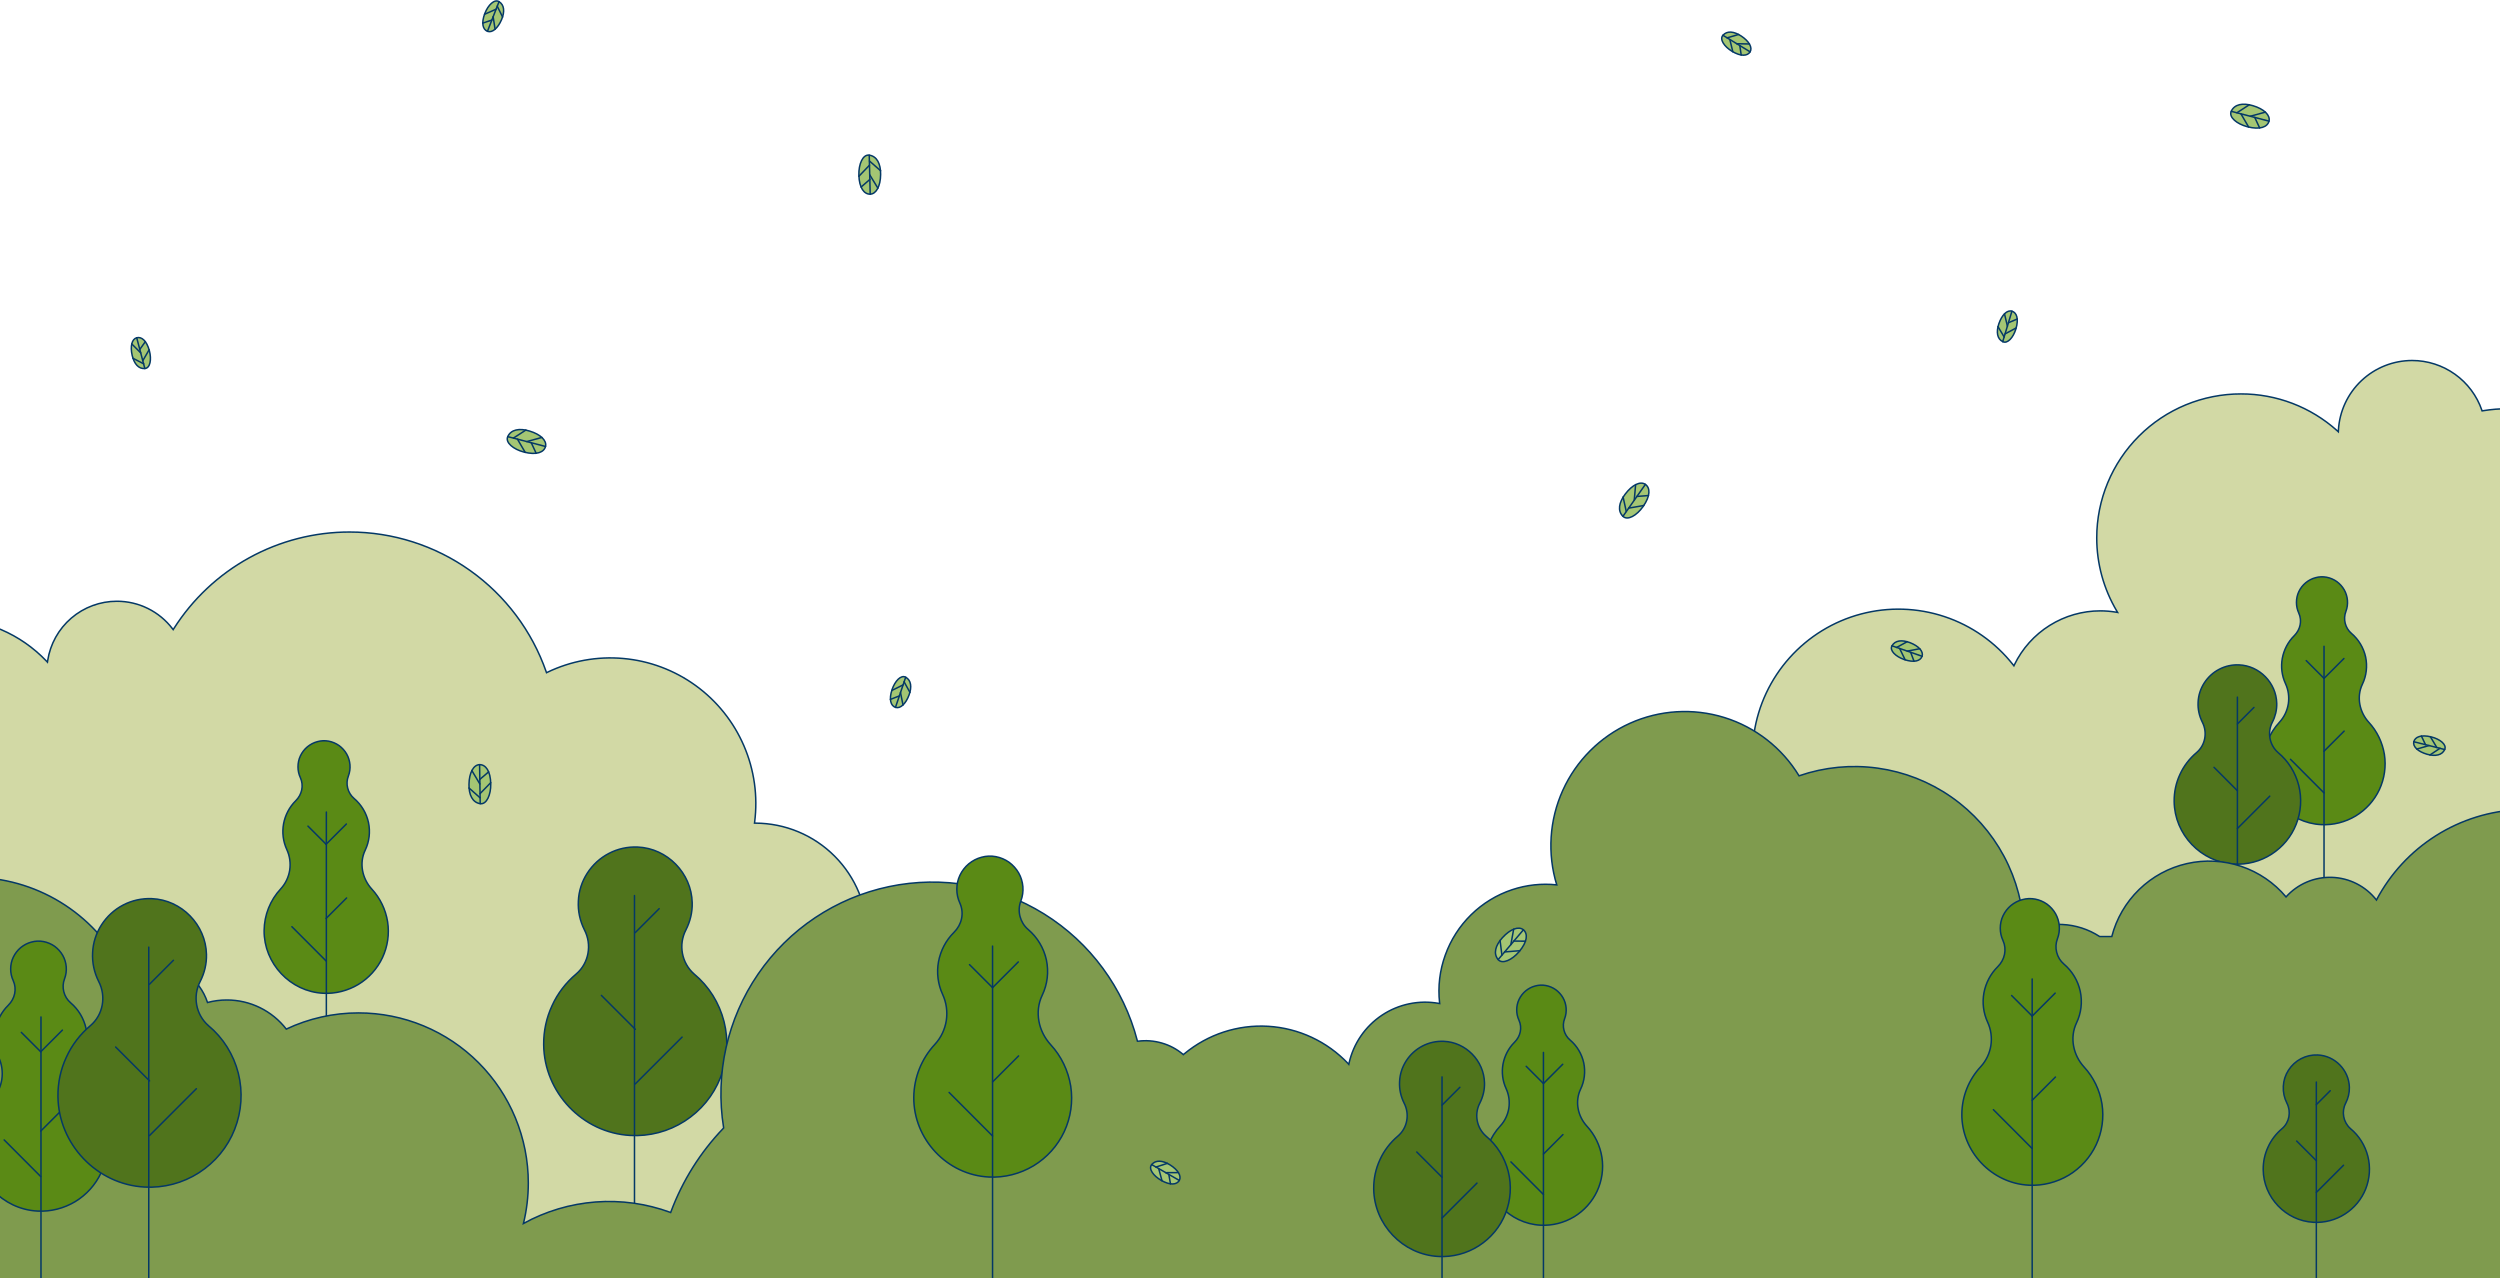 <svg width="1647" height="842" viewBox="0 0 1647 842" fill="none" xmlns="http://www.w3.org/2000/svg">
<g id="prompt-bg">
<path id="forest2" d="M1652.67 269.268H1652.67C1679.4 269.268 1705.04 279.872 1723.95 298.747C1742.86 317.622 1753.49 343.224 1753.5 369.925C1753.49 393.559 1745.17 416.438 1729.97 434.559C1714.78 452.68 1693.7 464.888 1670.4 469.048L1669.99 469.121V469.54V691.5H1239.97L1306.45 576.744L1305.73 576.084C1290.33 586.832 1272.12 592.838 1253.33 593.36C1234.55 593.882 1216.03 588.898 1200.06 579.022C1184.08 569.146 1171.35 554.812 1163.44 537.791C1155.53 520.77 1152.78 501.807 1155.54 483.244C1158.3 464.682 1166.45 447.334 1178.97 433.342C1191.49 419.351 1207.84 409.33 1226 404.517C1244.16 399.704 1263.33 400.311 1281.15 406.261C1298.97 412.211 1314.65 423.245 1326.26 437.999L1326.76 438.628L1327.1 437.908C1332.25 427.278 1340.29 418.311 1350.31 412.038C1360.32 405.764 1371.9 402.437 1383.72 402.439C1387.17 402.447 1390.62 402.732 1394.02 403.291L1395.08 403.465L1394.53 402.543C1385.87 387.946 1381.31 371.288 1381.33 354.321V354.321C1381.33 341.864 1383.79 329.529 1388.57 318.023C1393.35 306.516 1400.35 296.062 1409.17 287.258C1417.99 278.454 1428.47 271.472 1439.99 266.712C1451.52 261.952 1463.87 259.507 1476.34 259.515H1476.34C1499.74 259.488 1522.32 268.122 1539.71 283.749L1540.49 284.446L1540.55 283.405C1541.24 271.004 1546.65 259.338 1555.69 250.801C1564.72 242.265 1576.68 237.505 1589.11 237.5C1599.24 237.512 1609.11 240.678 1617.34 246.556C1625.58 252.434 1631.78 260.733 1635.07 270.295L1635.21 270.695L1635.63 270.626C1641.26 269.691 1646.96 269.237 1652.67 269.268Z" fill="#D2D9A5" stroke="#043866"/>
<path id="forest2_2" d="M497.143 541.717L497.07 542.28L497.638 542.282C517.245 542.334 536.032 550.168 549.878 564.066C563.724 577.963 571.5 596.79 571.5 616.418C571.5 631.088 567.153 645.429 559.008 657.626C550.863 669.822 539.287 679.326 525.745 684.935L525.437 685.063V685.397V916.5H-20.516V588.42V587.839L-21.091 587.926C-25.652 588.617 -30.259 588.964 -34.872 588.963C-46.773 588.963 -58.558 586.617 -69.554 582.057C-80.549 577.498 -90.54 570.816 -98.956 562.392C-115.952 545.379 -125.5 522.304 -125.5 498.243C-125.5 474.181 -115.952 451.105 -98.956 434.089C-81.961 417.074 -58.909 407.513 -34.872 407.509H-34.872C-22.644 407.498 -10.541 409.971 0.705 414.779C11.95 419.587 22.104 426.63 30.551 435.48L31.252 436.214L31.406 435.211C33.088 424.321 38.607 414.393 46.965 407.222C55.323 400.05 65.968 396.109 76.976 396.11H76.977C84.071 396.096 91.073 397.723 97.435 400.866C103.797 404.008 109.347 408.581 113.651 414.226L114.087 414.797L114.471 414.19C126.858 394.665 143.973 378.588 164.226 367.454C184.479 356.319 207.214 350.488 230.32 350.5C258.792 350.517 286.554 359.394 309.763 375.902C332.972 392.41 350.479 415.733 359.862 442.642L360.046 443.171L360.551 442.927C376.105 435.431 393.392 432.279 410.587 433.806C427.782 435.333 444.246 441.481 458.239 451.601C472.231 461.721 483.233 475.437 490.081 491.299C496.929 507.162 499.369 524.581 497.143 541.717Z" fill="#D2D9A5" stroke="#043866"/>
<g id="tree">
<path id="Vector" d="M244.977 585.774C238.596 578.822 236.521 568.653 240.567 560.144C243.317 554.437 244.044 548.004 242.746 541.83C241.398 535.656 238.077 530.104 233.252 526.005C231.177 524.241 229.724 521.855 229.049 519.209C228.375 516.563 228.531 513.761 229.516 511.219C230.398 508.884 230.762 506.342 230.554 503.851C230.347 501.361 229.62 498.922 228.375 496.743C227.13 494.564 225.418 492.697 223.394 491.192C221.319 489.739 218.984 488.753 216.546 488.287C214.055 487.82 211.513 487.923 209.126 488.598C206.688 489.22 204.457 490.414 202.485 492.022C200.566 493.63 199.009 495.654 197.92 497.937C196.83 500.22 196.311 502.71 196.311 505.2C196.311 507.639 196.83 510.077 197.868 512.308C200.255 517.548 198.906 523.515 194.807 527.562C190.656 531.661 187.906 536.953 186.817 542.712C185.779 548.471 186.506 554.385 188.944 559.677C190.916 563.932 191.538 568.653 190.864 573.219C190.137 577.836 188.114 582.142 184.949 585.567C177.997 593.038 174.106 602.792 174.002 613.013C173.794 634.752 191.279 653.326 212.966 654.363C221.059 654.778 229.101 652.703 236.054 648.552C243.006 644.35 248.557 638.176 251.982 630.86C255.406 623.493 256.599 615.296 255.354 607.254C254.057 599.212 250.477 591.741 244.977 585.774Z" fill="#5A8A15" stroke="#043866" stroke-miterlimit="10" stroke-linecap="round"/>
<g id="Vector_2">
<path d="M215 535L215 734Z" fill="#5A8A15"/>
<path d="M215 535L215 734" stroke="#043866" stroke-miterlimit="10" stroke-linecap="round"/>
</g>
<g id="Vector_3">
<path d="M214.834 633.091L192.316 610.522Z" fill="#5A8A15"/>
<path d="M214.834 633.091L192.316 610.522" stroke="#043866" stroke-miterlimit="10" stroke-linecap="round"/>
</g>
<g id="Vector_4">
<path d="M214.833 605.075L228.323 591.585Z" fill="#5A8A15"/>
<path d="M214.833 605.075L228.323 591.585" stroke="#043866" stroke-miterlimit="10" stroke-linecap="round"/>
</g>
<g id="Vector_5">
<path d="M214.832 556.201L202.899 544.268Z" fill="#5A8A15"/>
<path d="M214.832 556.201L202.899 544.268" stroke="#043866" stroke-miterlimit="10" stroke-linecap="round"/>
</g>
<g id="Vector_6">
<path d="M214.833 556.201L228.167 542.867Z" fill="#5A8A15"/>
<path d="M214.833 556.201L228.167 542.867" stroke="#043866" stroke-miterlimit="10" stroke-linecap="round"/>
</g>
</g>
<g id="tree_2">
<path id="Vector_7" d="M451.844 612.685C454.688 607.175 456.199 600.955 456.021 594.734C455.577 575.183 439.581 558.831 420.03 558.032C413.454 557.765 406.966 559.187 401.19 562.208C395.325 565.23 390.437 569.762 386.882 575.272C383.327 580.782 381.283 587.091 381.017 593.668C380.661 600.244 382.083 606.731 385.016 612.596C390.081 622.372 387.949 634.547 379.595 641.656C372.841 647.344 367.331 654.453 363.688 662.54C359.955 670.538 358.089 679.336 358.178 688.223C358.444 719.771 383.772 746.342 415.231 748.031C427.85 748.742 440.381 745.454 451.045 738.611C461.709 731.768 469.973 721.815 474.595 709.995C479.216 698.265 480.104 685.29 476.994 673.027C473.884 660.763 467.041 649.743 457.265 641.656C449.001 634.369 446.868 622.372 451.844 612.685Z" fill="#50741C" stroke="#043866" stroke-miterlimit="10" stroke-linecap="round"/>
<path id="Vector_8" d="M418 590L418 817" stroke="#043866" stroke-miterlimit="10" stroke-linecap="round"/>
<path id="Vector_9" d="M418.518 714.083L449.355 683.246" stroke="#043866" stroke-miterlimit="10" stroke-linecap="round"/>
<path id="Vector_10" d="M418.521 678.092L396.215 655.786" stroke="#043866" stroke-miterlimit="10" stroke-linecap="round"/>
<path id="Vector_11" d="M418.518 614.374L434.247 598.644" stroke="#043866" stroke-miterlimit="10" stroke-linecap="round"/>
</g>
<g id="tree_3">
<path id="Vector_12" d="M1560.66 475.954C1554.39 469.131 1552.36 459.152 1556.33 450.801C1559.03 445.2 1559.74 438.887 1558.47 432.828C1557.14 426.768 1553.88 421.32 1549.15 417.298C1547.11 415.567 1545.69 413.224 1545.02 410.628C1544.36 408.031 1544.52 405.281 1545.48 402.787C1546.35 400.495 1546.7 398 1546.5 395.556C1546.3 393.112 1545.58 390.719 1544.36 388.581C1543.14 386.442 1541.46 384.609 1539.47 383.133C1537.44 381.707 1535.15 380.739 1532.75 380.281C1530.31 379.823 1527.81 379.925 1525.47 380.587C1523.08 381.198 1520.89 382.369 1518.96 383.947C1517.07 385.526 1515.54 387.511 1514.47 389.752C1513.41 391.992 1512.9 394.436 1512.9 396.88C1512.9 399.273 1513.41 401.666 1514.42 403.856C1516.77 408.998 1515.44 414.854 1511.42 418.825C1507.35 422.848 1504.65 428.041 1503.58 433.693C1502.56 439.345 1503.27 445.149 1505.67 450.343C1507.6 454.518 1508.21 459.152 1507.55 463.632C1506.84 468.164 1504.85 472.39 1501.75 475.751C1494.92 483.083 1491.1 492.655 1491 502.686C1490.8 524.02 1507.96 542.248 1529.24 543.266C1537.18 543.674 1545.08 541.637 1551.9 537.564C1558.72 533.439 1564.17 527.38 1567.53 520.201C1570.89 512.971 1572.06 504.926 1570.84 497.034C1569.57 489.142 1566.05 481.81 1560.66 475.954Z" fill="#5A8A15" stroke="#043866" stroke-miterlimit="10" stroke-linecap="round"/>
<g id="Vector_13">
<path d="M1531.07 425.801V603.756Z" fill="#5A8A15"/>
<path d="M1531.07 425.801V603.756" stroke="#043866" stroke-miterlimit="10" stroke-linecap="round"/>
</g>
<g id="Vector_14">
<path d="M1531.07 522.39L1508.98 500.242Z" fill="#5A8A15"/>
<path d="M1531.07 522.39L1508.98 500.242" stroke="#043866" stroke-miterlimit="10" stroke-linecap="round"/>
</g>
<g id="Vector_15">
<path d="M1531.07 494.895L1544.31 481.657Z" fill="#5A8A15"/>
<path d="M1531.07 494.895L1544.31 481.657" stroke="#043866" stroke-miterlimit="10" stroke-linecap="round"/>
</g>
<g id="Vector_16">
<path d="M1531.07 446.932L1519.36 435.221Z" fill="#5A8A15"/>
<path d="M1531.07 446.932L1519.36 435.221" stroke="#043866" stroke-miterlimit="10" stroke-linecap="round"/>
</g>
<g id="Vector_17">
<path d="M1531.07 446.932L1544.16 433.846Z" fill="#5A8A15"/>
<path d="M1531.07 446.932L1544.16 433.846" stroke="#043866" stroke-miterlimit="10" stroke-linecap="round"/>
</g>
</g>
<g id="tree_4">
<path id="Vector_18" d="M1497.03 475.771C1499 471.966 1500.04 467.669 1499.92 463.372C1499.61 449.868 1488.56 438.574 1475.06 438.022C1470.51 437.838 1466.03 438.82 1462.04 440.907C1457.99 442.994 1454.62 446.124 1452.16 449.93C1449.71 453.736 1448.29 458.094 1448.11 462.636C1447.86 467.178 1448.85 471.659 1450.87 475.71C1454.37 482.462 1452.9 490.871 1447.13 495.782C1442.46 499.71 1438.66 504.621 1436.14 510.206C1433.56 515.731 1432.27 521.808 1432.34 527.946C1432.52 549.736 1450.01 568.089 1471.74 569.255C1480.46 569.746 1489.11 567.475 1496.48 562.749C1503.84 558.023 1509.55 551.148 1512.74 542.984C1515.94 534.882 1516.55 525.92 1514.4 517.449C1512.25 508.979 1507.53 501.368 1500.78 495.782C1495.07 490.749 1493.59 482.462 1497.03 475.771Z" fill="#50741C" stroke="#043866" stroke-miterlimit="10" stroke-linecap="round"/>
<path id="Vector_19" d="M1474 459.296L1474 638" stroke="#043866" stroke-miterlimit="10" stroke-linecap="round"/>
<path id="Vector_20" d="M1474.01 545.808L1495.31 524.508" stroke="#043866" stroke-miterlimit="10" stroke-linecap="round"/>
<path id="Vector_21" d="M1474.01 520.948L1458.61 505.542" stroke="#043866" stroke-miterlimit="10" stroke-linecap="round"/>
<path id="Vector_22" d="M1474.01 476.938L1484.88 466.073" stroke="#043866" stroke-miterlimit="10" stroke-linecap="round"/>
</g>
<g id="forest1">
<path d="M-9.953 851.316L1669.7 849.686V757.198C1689.27 756.278 1708.24 750.229 1724.74 739.655C1741.24 729.081 1754.67 714.353 1763.7 696.944C1772.73 679.536 1777.04 660.058 1776.19 640.458C1775.35 620.859 1769.38 601.826 1758.88 585.263C1748.39 568.7 1733.73 555.188 1716.39 546.08C1699.04 536.971 1679.61 532.585 1660.04 533.361C1640.47 534.136 1621.45 540.045 1604.87 550.498C1588.3 560.95 1574.76 575.578 1565.6 592.92C1562.1 588.443 1557.66 584.788 1552.6 582.211C1547.54 579.634 1541.97 578.198 1536.3 578.004C1530.62 577.81 1524.97 578.861 1519.75 581.086C1514.52 583.31 1509.84 586.653 1506.04 590.88C1498.21 581.575 1487.97 574.606 1476.45 570.737C1464.92 566.868 1452.56 566.247 1440.71 568.942C1428.86 571.637 1417.98 577.544 1409.25 586.017C1400.53 594.491 1394.3 605.205 1391.24 616.987H1383.25C1375.9 612.214 1367.42 609.476 1358.68 609.05C1349.93 608.625 1341.23 610.527 1333.46 614.563C1333.07 596.928 1328.54 579.633 1320.22 564.086C1311.9 548.54 1300.03 535.181 1285.58 525.097C1271.13 515.014 1254.51 508.491 1237.07 506.061C1219.63 503.63 1201.86 505.36 1185.21 511.109C1174.03 492.738 1156.54 479.087 1136.02 472.718C1115.5 466.35 1093.36 467.702 1073.77 476.521C1054.18 485.339 1038.47 501.019 1029.6 520.615C1020.72 540.212 1019.3 562.378 1025.58 582.954C1015.65 581.898 1005.61 582.99 996.132 586.157C986.019 589.529 976.804 595.16 969.182 602.624C961.561 610.087 955.733 619.188 952.138 629.239C948.504 639.248 947.223 649.962 948.393 660.548L948.475 661.123L947.915 661.041C934.878 658.692 921.439 661.484 910.41 668.832C899.381 676.18 891.615 687.516 888.738 700.467L888.574 701.193L888.082 700.631C874.282 686.09 855.49 677.334 835.497 676.13C815.504 674.925 795.799 681.363 780.36 694.143L779.799 694.54L779.553 694.786L779.307 694.54C775.246 691.133 770.515 688.619 765.422 687.161C760.314 685.671 754.953 685.256 749.678 685.942H749.35L749.268 685.627C740.253 650.89 718.231 620.964 687.773 602.059C657.314 583.155 620.758 576.725 585.692 584.103C550.626 591.481 519.743 612.102 499.452 641.684C479.162 671.267 471.023 707.54 476.724 742.974V743.138L476.56 743.303C461.392 759.102 449.624 777.852 441.982 798.391L441.818 798.801L441.408 798.637C425.715 792.904 408.979 790.598 392.324 791.876C375.668 793.153 359.478 797.984 344.839 806.043C346.974 797.306 348.052 788.343 348.05 779.348C348.052 764.636 345.161 750.067 339.541 736.474C333.922 722.881 325.684 710.53 315.299 700.126C304.914 689.722 292.585 681.47 279.015 675.839C265.446 670.208 250.902 667.31 236.215 667.31C219.752 667.296 203.491 670.933 188.599 677.961C183.961 671.98 178.017 667.143 171.222 663.821C164.428 660.498 156.964 658.779 149.403 658.795C145.122 658.794 140.859 659.346 136.72 660.438C134.144 652.672 129.194 645.915 122.571 641.124C115.949 636.333 107.989 633.751 99.82 633.743C93.217 633.713 86.716 635.372 80.932 638.562C71.517 620.308 57.27 605 39.75 594.315C22.23 583.631 2.113 577.981 -18.399 577.984C-48.061 577.984 -76.508 589.786 -97.483 610.794C-118.459 631.803 -130.244 660.296 -130.248 690.008C-130.248 719.722 -118.464 748.22 -97.488 769.231C-76.512 790.242 -48.063 802.046 -18.399 802.046C-15.529 802.046 -12.7 801.895 -9.884 801.69V851.302" fill="#7F9B4E"/>
<path d="M-9.953 851.316L1669.7 849.686V757.198C1689.27 756.278 1708.24 750.229 1724.74 739.655C1741.24 729.081 1754.67 714.353 1763.7 696.944C1772.73 679.536 1777.04 660.058 1776.19 640.458C1775.35 620.859 1769.38 601.826 1758.88 585.263C1748.39 568.7 1733.73 555.188 1716.39 546.08C1699.04 536.971 1679.61 532.585 1660.04 533.361C1640.47 534.136 1621.45 540.045 1604.87 550.498C1588.3 560.95 1574.76 575.578 1565.6 592.92C1562.1 588.443 1557.66 584.788 1552.6 582.211C1547.54 579.634 1541.97 578.198 1536.3 578.004C1530.62 577.81 1524.97 578.861 1519.75 581.086C1514.52 583.31 1509.84 586.653 1506.04 590.88C1498.21 581.575 1487.97 574.606 1476.45 570.737C1464.92 566.868 1452.56 566.247 1440.71 568.942C1428.86 571.637 1417.98 577.544 1409.25 586.017C1400.53 594.491 1394.3 605.205 1391.24 616.987H1383.25C1375.9 612.214 1367.42 609.476 1358.68 609.05C1349.93 608.625 1341.23 610.527 1333.46 614.563C1333.07 596.928 1328.54 579.633 1320.22 564.086C1311.9 548.54 1300.03 535.181 1285.58 525.097C1271.13 515.014 1254.51 508.491 1237.07 506.061C1219.63 503.63 1201.86 505.36 1185.21 511.109C1174.03 492.738 1156.54 479.087 1136.02 472.718C1115.5 466.35 1093.36 467.702 1073.77 476.521C1054.18 485.339 1038.47 501.019 1029.6 520.615C1020.72 540.212 1019.3 562.378 1025.58 582.954C1015.65 581.898 1005.61 582.99 996.132 586.157C986.019 589.529 976.804 595.16 969.182 602.624C961.561 610.087 955.733 619.188 952.138 629.239C948.504 639.248 947.223 649.962 948.393 660.548L948.475 661.123L947.915 661.041C934.878 658.692 921.439 661.484 910.41 668.832C899.381 676.18 891.615 687.516 888.738 700.467L888.574 701.193L888.082 700.631C874.282 686.09 855.49 677.334 835.497 676.13C815.504 674.925 795.799 681.363 780.36 694.143L779.799 694.54L779.553 694.786L779.307 694.54C775.246 691.133 770.515 688.619 765.422 687.161C760.314 685.671 754.953 685.256 749.678 685.942H749.35L749.268 685.627C740.253 650.89 718.231 620.964 687.773 602.059C657.314 583.155 620.758 576.725 585.692 584.103C550.626 591.481 519.743 612.102 499.452 641.684C479.162 671.267 471.023 707.54 476.724 742.974V743.138L476.56 743.303C461.392 759.102 449.624 777.852 441.982 798.391L441.818 798.801L441.408 798.637C425.715 792.904 408.979 790.598 392.324 791.876C375.668 793.153 359.478 797.984 344.839 806.043C346.974 797.306 348.052 788.343 348.05 779.348C348.052 764.636 345.161 750.067 339.541 736.474C333.922 722.881 325.684 710.53 315.299 700.126C304.914 689.722 292.585 681.47 279.015 675.839C265.446 670.208 250.902 667.31 236.215 667.31C219.752 667.296 203.491 670.933 188.599 677.961C183.961 671.98 178.017 667.143 171.222 663.821C164.428 660.498 156.964 658.779 149.403 658.795C145.122 658.794 140.859 659.346 136.72 660.438C134.144 652.672 129.194 645.915 122.571 641.124C115.949 636.333 107.989 633.751 99.82 633.743C93.217 633.713 86.716 635.372 80.932 638.562C71.517 620.308 57.27 605 39.75 594.315C22.23 583.631 2.113 577.981 -18.399 577.984C-48.061 577.984 -76.508 589.786 -97.483 610.794C-118.459 631.803 -130.244 660.296 -130.248 690.008C-130.248 719.722 -118.464 748.22 -97.488 769.231C-76.512 790.242 -48.063 802.046 -18.399 802.046C-15.529 802.046 -12.7 801.895 -9.884 801.69V851.302" stroke="#043866" stroke-linecap="round"/>
</g>
<g id="tree_5">
<path id="Vector_23" d="M692.202 688.257C684.092 679.422 681.455 666.499 686.598 655.685C690.092 648.432 691.015 640.256 689.367 632.41C687.653 624.563 683.433 617.508 677.301 612.299C674.663 610.058 672.817 607.025 671.96 603.662C671.103 600.299 671.301 596.739 672.553 593.508C673.674 590.541 674.136 587.31 673.872 584.145C673.608 580.98 672.685 577.881 671.103 575.112C669.52 572.342 667.345 569.969 664.773 568.057C662.136 566.21 659.169 564.958 656.07 564.364C652.905 563.771 649.674 563.903 646.641 564.76C643.542 565.551 640.707 567.068 638.201 569.112C635.761 571.156 633.783 573.727 632.399 576.628C631.014 579.529 630.355 582.694 630.355 585.859C630.355 588.958 631.014 592.057 632.333 594.892C635.366 601.552 633.651 609.134 628.443 614.277C623.168 619.486 619.673 626.212 618.288 633.531C616.97 640.85 617.893 648.366 620.992 655.092C623.497 660.498 624.289 666.499 623.431 672.301C622.508 678.169 619.937 683.642 615.915 687.994C607.079 697.488 602.134 709.884 602.002 722.874C601.739 750.501 623.959 774.106 651.52 775.424C661.806 775.952 672.026 773.314 680.861 768.039C689.697 762.699 696.752 754.852 701.104 745.555C705.455 736.192 706.972 725.775 705.389 715.555C703.741 705.335 699.192 695.84 692.202 688.257Z" fill="#5A8A15" stroke="#043866" stroke-miterlimit="10" stroke-linecap="round"/>
<g id="Vector_24">
<path d="M653.893 623.311V853.756Z" fill="#5A8A15"/>
<path d="M653.893 623.311V853.756" stroke="#043866" stroke-miterlimit="10" stroke-linecap="round"/>
</g>
<g id="Vector_25">
<path d="M653.893 748.391L625.277 719.709Z" fill="#5A8A15"/>
<path d="M653.893 748.391L625.277 719.709" stroke="#043866" stroke-miterlimit="10" stroke-linecap="round"/>
</g>
<g id="Vector_26">
<path d="M653.893 712.785L671.036 695.642Z" fill="#5A8A15"/>
<path d="M653.893 712.785L671.036 695.642" stroke="#043866" stroke-miterlimit="10" stroke-linecap="round"/>
</g>
<g id="Vector_27">
<path d="M653.893 650.674L638.728 635.509Z" fill="#5A8A15"/>
<path d="M653.893 650.674L638.728 635.509" stroke="#043866" stroke-miterlimit="10" stroke-linecap="round"/>
</g>
<g id="Vector_28">
<path d="M653.893 650.674L670.838 633.729Z" fill="#5A8A15"/>
<path d="M653.893 650.674L670.838 633.729" stroke="#043866" stroke-miterlimit="10" stroke-linecap="round"/>
</g>
</g>
<g id="tree_6">
<path id="Vector_29" d="M59.055 724.531C52.233 717.098 50.014 706.227 54.34 697.13C57.28 691.028 58.057 684.15 56.67 677.549C55.228 670.949 51.678 665.014 46.52 660.632C44.301 658.746 42.748 656.194 42.026 653.365C41.305 650.536 41.472 647.541 42.526 644.823C43.469 642.327 43.857 639.609 43.635 636.947C43.413 634.284 42.637 631.677 41.306 629.348C39.974 627.018 38.144 625.021 35.98 623.413C33.762 621.859 31.266 620.806 28.659 620.306C25.996 619.807 23.278 619.918 20.727 620.639C18.12 621.305 15.735 622.581 13.627 624.3C11.575 626.02 9.91 628.183 8.746 630.623C7.581 633.064 7.026 635.726 7.026 638.389C7.026 640.996 7.581 643.603 8.69 645.988C11.242 651.59 9.8 657.969 5.418 662.296C0.98 666.678 -1.96 672.335 -3.125 678.492C-4.234 684.649 -3.457 690.973 -0.85 696.631C1.257 701.179 1.923 706.227 1.202 711.108C0.425 716.044 -1.738 720.648 -5.121 724.309C-12.554 732.297 -16.714 742.725 -16.825 753.652C-17.047 776.893 1.646 796.751 24.831 797.86C33.484 798.304 42.082 796.085 49.515 791.647C56.947 787.155 62.883 780.554 66.543 772.733C70.204 764.856 71.48 756.092 70.149 747.495C68.762 738.897 64.935 730.91 59.055 724.531Z" fill="#5A8A15" stroke="#043866" stroke-miterlimit="10" stroke-linecap="round"/>
<g id="Vector_30">
<path d="M27 670L27 842Z" fill="#5A8A15"/>
<path d="M27 670L27 842" stroke="#043866" stroke-miterlimit="10" stroke-linecap="round"/>
</g>
<g id="Vector_31">
<path d="M26.828 775.118L2.755 750.989Z" fill="#5A8A15"/>
<path d="M26.828 775.118L2.755 750.989" stroke="#043866" stroke-miterlimit="10" stroke-linecap="round"/>
</g>
<g id="Vector_32">
<path d="M26.828 745.165L41.25 730.743Z" fill="#5A8A15"/>
<path d="M26.828 745.165L41.25 730.743" stroke="#043866" stroke-miterlimit="10" stroke-linecap="round"/>
</g>
<g id="Vector_33">
<path d="M26.827 692.914L14.069 680.156Z" fill="#5A8A15"/>
<path d="M26.827 692.914L14.069 680.156" stroke="#043866" stroke-miterlimit="10" stroke-linecap="round"/>
</g>
<g id="Vector_34">
<path d="M26.828 692.914L41.083 678.659Z" fill="#5A8A15"/>
<path d="M26.828 692.914L41.083 678.659" stroke="#043866" stroke-miterlimit="10" stroke-linecap="round"/>
</g>
</g>
<g id="tree_7">
<path id="Vector_35" d="M1045.48 741.952C1039.41 735.343 1037.44 725.675 1041.28 717.586C1043.9 712.161 1044.59 706.044 1043.36 700.175C1042.07 694.305 1038.92 689.028 1034.33 685.131C1032.36 683.454 1030.98 681.185 1030.33 678.67C1029.69 676.154 1029.84 673.491 1030.78 671.074C1031.62 668.854 1031.96 666.437 1031.76 664.07C1031.57 661.702 1030.88 659.384 1029.69 657.312C1028.51 655.241 1026.88 653.465 1024.96 652.035C1022.99 650.653 1020.77 649.716 1018.45 649.272C1016.08 648.828 1013.66 648.927 1011.39 649.568C1009.08 650.16 1006.95 651.295 1005.08 652.824C1003.26 654.353 1001.78 656.276 1000.74 658.447C999.704 660.617 999.211 662.984 999.211 665.352C999.211 667.67 999.704 669.989 1000.69 672.109C1002.96 677.091 1001.68 682.763 997.781 686.611C993.835 690.507 991.221 695.538 990.185 701.013C989.198 706.488 989.889 712.111 992.207 717.142C994.081 721.187 994.673 725.675 994.032 730.016C993.342 734.406 991.418 738.5 988.409 741.755C981.8 748.858 978.1 758.131 978.002 767.848C977.804 788.514 994.427 806.172 1015.04 807.159C1022.74 807.553 1030.38 805.58 1036.99 801.635C1043.6 797.639 1048.88 791.77 1052.14 784.815C1055.39 777.811 1056.53 770.018 1055.34 762.373C1054.11 754.727 1050.71 747.625 1045.48 741.952Z" fill="#5A8A15" stroke="#043866" stroke-miterlimit="10" stroke-linecap="round"/>
<g id="Vector_36">
<path d="M1016.82 693.368V865.756Z" fill="#5A8A15"/>
<path d="M1016.82 693.368V865.756" stroke="#043866" stroke-miterlimit="10" stroke-linecap="round"/>
</g>
<g id="Vector_37">
<path d="M1016.82 786.936L995.413 765.48Z" fill="#5A8A15"/>
<path d="M1016.82 786.936L995.413 765.48" stroke="#043866" stroke-miterlimit="10" stroke-linecap="round"/>
</g>
<g id="Vector_38">
<path d="M1016.82 760.301L1029.64 747.477Z" fill="#5A8A15"/>
<path d="M1016.82 760.301L1029.64 747.477" stroke="#043866" stroke-miterlimit="10" stroke-linecap="round"/>
</g>
<g id="Vector_39">
<path d="M1016.82 713.838L1005.47 702.493Z" fill="#5A8A15"/>
<path d="M1016.82 713.838L1005.47 702.493" stroke="#043866" stroke-miterlimit="10" stroke-linecap="round"/>
</g>
<g id="Vector_40">
<path d="M1016.82 713.838L1029.5 701.161Z" fill="#5A8A15"/>
<path d="M1016.82 713.838L1029.5 701.161" stroke="#043866" stroke-miterlimit="10" stroke-linecap="round"/>
</g>
</g>
<g id="tree_8">
<path id="Vector_41" d="M1373.01 702.963C1365.77 695.073 1363.42 683.533 1368.01 673.876C1371.13 667.399 1371.95 660.098 1370.48 653.091C1368.95 646.084 1365.18 639.784 1359.71 635.132C1357.35 633.13 1355.7 630.421 1354.94 627.419C1354.17 624.416 1354.35 621.236 1355.47 618.351C1356.47 615.701 1356.88 612.816 1356.65 609.99C1356.41 607.163 1355.59 604.396 1354.17 601.923C1352.76 599.45 1350.82 597.33 1348.52 595.623C1346.16 593.974 1343.52 592.855 1340.75 592.325C1337.92 591.795 1335.04 591.913 1332.33 592.678C1329.56 593.385 1327.03 594.739 1324.79 596.565C1322.61 598.39 1320.85 600.686 1319.61 603.277C1318.37 605.868 1317.78 608.694 1317.78 611.521C1317.78 614.288 1318.37 617.055 1319.55 619.587C1322.26 625.534 1320.73 632.306 1316.08 636.898C1311.37 641.55 1308.25 647.556 1307.01 654.092C1305.83 660.628 1306.66 667.34 1309.42 673.346C1311.66 678.174 1312.37 683.533 1311.6 688.714C1310.78 693.955 1308.48 698.842 1304.89 702.728C1297 711.207 1292.58 722.277 1292.46 733.876C1292.23 758.547 1312.07 779.627 1336.68 780.805C1345.87 781.276 1355 778.92 1362.89 774.21C1370.78 769.441 1377.08 762.434 1380.96 754.131C1384.85 745.77 1386.2 736.467 1384.79 727.34C1383.32 718.214 1379.26 709.735 1373.01 702.963Z" fill="#5A8A15" stroke="#043866" stroke-miterlimit="10" stroke-linecap="round"/>
<g id="Vector_42">
<path d="M1338.8 644.965V850.756Z" fill="#5A8A15"/>
<path d="M1338.8 644.965V850.756" stroke="#043866" stroke-miterlimit="10" stroke-linecap="round"/>
</g>
<g id="Vector_43">
<path d="M1338.8 756.663L1313.25 731.05Z" fill="#5A8A15"/>
<path d="M1338.8 756.663L1313.25 731.05" stroke="#043866" stroke-miterlimit="10" stroke-linecap="round"/>
</g>
<g id="Vector_44">
<path d="M1338.8 724.867L1354.11 709.558Z" fill="#5A8A15"/>
<path d="M1338.8 724.867L1354.11 709.558" stroke="#043866" stroke-miterlimit="10" stroke-linecap="round"/>
</g>
<g id="Vector_45">
<path d="M1338.8 669.401L1325.26 655.858Z" fill="#5A8A15"/>
<path d="M1338.8 669.401L1325.26 655.858" stroke="#043866" stroke-miterlimit="10" stroke-linecap="round"/>
</g>
<g id="Vector_46">
<path d="M1338.8 669.401L1353.94 654.268Z" fill="#5A8A15"/>
<path d="M1338.8 669.401L1353.94 654.268" stroke="#043866" stroke-miterlimit="10" stroke-linecap="round"/>
</g>
</g>
<g id="tree_9">
<path id="Vector_47" d="M974.874 726.793C976.995 722.683 978.122 718.043 977.99 713.402C977.658 698.818 965.726 686.62 951.141 686.024C946.236 685.825 941.397 686.885 937.088 689.139C932.712 691.393 929.066 694.774 926.415 698.884C923.763 702.994 922.238 707.701 922.039 712.607C921.774 717.512 922.835 722.352 925.022 726.727C928.801 734.019 927.21 743.101 920.979 748.404C915.94 752.647 911.83 757.95 909.112 763.983C906.328 769.949 904.936 776.512 905.002 783.141C905.201 806.675 924.094 826.496 947.562 827.756C956.975 828.286 966.322 825.833 974.277 820.729C982.232 815.624 988.398 808.2 991.845 799.383C995.292 790.632 995.955 780.954 993.635 771.805C991.314 762.657 986.21 754.437 978.918 748.404C972.753 742.968 971.162 734.019 974.874 726.793Z" fill="#50741C" stroke="#043866" stroke-miterlimit="10" stroke-linecap="round"/>
<path id="Vector_48" d="M950.014 709.491V866.735" stroke="#043866" stroke-miterlimit="10" stroke-linecap="round"/>
<path id="Vector_49" d="M950.014 802.432L973.017 779.429" stroke="#043866" stroke-miterlimit="10" stroke-linecap="round"/>
<path id="Vector_50" d="M950.015 775.584L933.376 758.945" stroke="#043866" stroke-miterlimit="10" stroke-linecap="round"/>
<path id="Vector_51" d="M950.014 728.053L961.747 716.319" stroke="#043866" stroke-miterlimit="10" stroke-linecap="round"/>
</g>
<g id="tree_10">
<path id="Vector_52" d="M131.844 646.685C134.688 641.175 136.199 634.955 136.021 628.734C135.577 609.183 119.581 592.831 100.03 592.032C93.454 591.765 86.966 593.187 81.19 596.208C75.325 599.23 70.437 603.762 66.882 609.272C63.328 614.782 61.283 621.091 61.017 627.668C60.661 634.244 62.083 640.731 65.016 646.596C70.081 656.372 67.948 668.547 59.595 675.656C52.841 681.344 47.331 688.453 43.688 696.54C39.955 704.538 38.089 713.336 38.178 722.223C38.444 753.771 63.772 780.342 95.231 782.031C107.85 782.742 120.381 779.454 131.045 772.611C141.709 765.768 149.973 755.815 154.595 743.995C159.216 732.265 160.104 719.29 156.994 707.027C153.884 694.763 147.041 683.743 137.265 675.656C129.001 668.369 126.868 656.372 131.844 646.685Z" fill="#50741C" stroke="#043866" stroke-miterlimit="10" stroke-linecap="round"/>
<path id="Vector_53" d="M98 624L98 851" stroke="#043866" stroke-miterlimit="10" stroke-linecap="round"/>
<path id="Vector_54" d="M98.518 748.083L129.355 717.246" stroke="#043866" stroke-miterlimit="10" stroke-linecap="round"/>
<path id="Vector_55" d="M98.521 712.092L76.215 689.786" stroke="#043866" stroke-miterlimit="10" stroke-linecap="round"/>
<path id="Vector_56" d="M98.518 648.374L114.247 632.644" stroke="#043866" stroke-miterlimit="10" stroke-linecap="round"/>
</g>
<g id="tree_11">
<path id="Vector_57" d="M1545.35 726.728C1547 723.531 1547.87 719.922 1547.77 716.313C1547.51 704.97 1538.23 695.482 1526.89 695.018C1523.07 694.864 1519.31 695.689 1515.96 697.442C1512.55 699.195 1509.72 701.824 1507.66 705.021C1505.59 708.218 1504.41 711.879 1504.25 715.694C1504.05 719.51 1504.87 723.273 1506.57 726.676C1509.51 732.348 1508.27 739.412 1503.43 743.537C1499.51 746.837 1496.31 750.961 1494.2 755.653C1492.03 760.294 1490.95 765.398 1491 770.554C1491.16 788.858 1505.85 804.275 1524.1 805.255C1531.43 805.667 1538.7 803.759 1544.88 799.789C1551.07 795.819 1555.86 790.044 1558.55 783.187C1561.23 776.381 1561.74 768.853 1559.94 761.738C1558.13 754.622 1554.16 748.229 1548.49 743.537C1543.7 739.309 1542.46 732.348 1545.35 726.728Z" fill="#50741C" stroke="#043866" stroke-miterlimit="10" stroke-linecap="round"/>
<path id="Vector_58" d="M1526 712.889L1526 863" stroke="#043866" stroke-miterlimit="10" stroke-linecap="round"/>
<path id="Vector_59" d="M1526.01 785.558L1543.9 767.667" stroke="#043866" stroke-miterlimit="10" stroke-linecap="round"/>
<path id="Vector_60" d="M1526.01 764.677L1513.07 751.735" stroke="#043866" stroke-miterlimit="10" stroke-linecap="round"/>
<path id="Vector_61" d="M1526.01 727.708L1535.14 718.581" stroke="#043866" stroke-miterlimit="10" stroke-linecap="round"/>
</g>
<g id="leaf">
<path id="Vector_62" d="M986.957 632.148C983.696 628.219 985.141 622.868 989.816 617.718C995.001 611.995 1000.56 610.012 1003.62 612.561C1006.63 615.109 1006.36 620.398 1000.76 626.991C996.172 632.39 989.746 635.473 986.957 632.148Z" fill="#A4C673" stroke="#043866" stroke-miterlimit="10" stroke-linecap="round"/>
<path id="Vector_63" d="M1003.62 612.561L987.006 632.149" stroke="#043866" stroke-miterlimit="10" stroke-linecap="round"/>
<path id="Vector_64" d="M1004.95 620.06L997.3 619.966" stroke="#043866" stroke-miterlimit="10" stroke-linecap="round"/>
<path id="Vector_65" d="M1001.32 626.322L991.237 627.132" stroke="#043866" stroke-miterlimit="10" stroke-linecap="round"/>
<path id="Vector_66" d="M997.203 612.163L995.364 622.259" stroke="#043866" stroke-miterlimit="10" stroke-linecap="round"/>
<path id="Vector_67" d="M988.239 619.532L989.455 629.186" stroke="#043866" stroke-miterlimit="10" stroke-linecap="round"/>
</g>
<g id="leaf_2">
<path id="Vector_68" d="M572.694 102.211C577.743 102.976 580.223 107.931 580.158 114.887C580.095 122.609 577.265 127.786 573.285 127.918C569.343 128.018 566.022 123.892 565.821 115.241C565.653 108.16 568.399 101.583 572.694 102.211Z" fill="#A4C673" stroke="#043866" stroke-miterlimit="10" stroke-linecap="round"/>
<path id="Vector_69" d="M573.285 127.918L572.657 102.243" stroke="#043866" stroke-miterlimit="10" stroke-linecap="round"/>
<path id="Vector_70" d="M567.301 123.205L573.075 118.187" stroke="#043866" stroke-miterlimit="10" stroke-linecap="round"/>
<path id="Vector_71" d="M565.847 116.114L572.835 108.802" stroke="#043866" stroke-miterlimit="10" stroke-linecap="round"/>
<path id="Vector_72" d="M578.338 123.948L572.995 115.186" stroke="#043866" stroke-miterlimit="10" stroke-linecap="round"/>
<path id="Vector_73" d="M580.129 112.483L572.8 106.084" stroke="#043866" stroke-miterlimit="10" stroke-linecap="round"/>
</g>
<g id="leaf_3">
<path id="Vector_74" d="M334.514 287.621C336.641 282.979 342.088 281.96 348.757 283.94C356.162 286.13 360.358 290.277 359.388 294.139C358.397 297.956 353.516 300.011 345.145 297.82C338.292 296.029 332.727 291.577 334.514 287.621Z" fill="#A4C673" stroke="#043866" stroke-miterlimit="10" stroke-linecap="round"/>
<path id="Vector_75" d="M359.388 294.139L334.534 287.666" stroke="#043866" stroke-miterlimit="10" stroke-linecap="round"/>
<path id="Vector_76" d="M353.209 298.592L349.977 291.658" stroke="#043866" stroke-miterlimit="10" stroke-linecap="round"/>
<path id="Vector_77" d="M345.991 298.035L340.889 289.302" stroke="#043866" stroke-miterlimit="10" stroke-linecap="round"/>
<path id="Vector_78" d="M356.966 288.187L347.071 290.908" stroke="#043866" stroke-miterlimit="10" stroke-linecap="round"/>
<path id="Vector_79" d="M346.437 283.305L338.266 288.587" stroke="#043866" stroke-miterlimit="10" stroke-linecap="round"/>
</g>
<g id="leaf_4">
<path id="Vector_80" d="M316.321 529.462C311.28 528.653 308.842 523.676 308.968 516.721C309.099 509 311.974 503.848 315.955 503.751C319.898 503.685 323.183 507.84 323.308 516.492C323.414 523.574 320.611 530.127 316.321 529.462Z" fill="#A4C673" stroke="#043866" stroke-miterlimit="10" stroke-linecap="round"/>
<path id="Vector_81" d="M315.955 503.751L316.359 529.43" stroke="#043866" stroke-miterlimit="10" stroke-linecap="round"/>
<path id="Vector_82" d="M321.897 508.515L316.08 513.483" stroke="#043866" stroke-miterlimit="10" stroke-linecap="round"/>
<path id="Vector_83" d="M323.29 515.619L316.238 522.869" stroke="#043866" stroke-miterlimit="10" stroke-linecap="round"/>
<path id="Vector_84" d="M310.867 507.676L316.133 516.484" stroke="#043866" stroke-miterlimit="10" stroke-linecap="round"/>
<path id="Vector_85" d="M308.976 519.126L316.249 525.588" stroke="#043866" stroke-miterlimit="10" stroke-linecap="round"/>
</g>
<g id="leaf_5">
<path id="Vector_86" d="M1069.17 340.133C1065.56 336.516 1066.51 331.057 1070.7 325.503C1075.35 319.333 1080.7 316.854 1083.98 319.115C1087.21 321.379 1087.42 326.671 1082.44 333.745C1078.36 339.538 1072.25 343.192 1069.17 340.133Z" fill="#A4C673" stroke="#043866" stroke-miterlimit="10" stroke-linecap="round"/>
<path id="Vector_87" d="M1083.98 319.115L1069.21 340.13" stroke="#043866" stroke-miterlimit="10" stroke-linecap="round"/>
<path id="Vector_88" d="M1085.99 326.462L1078.36 327.062" stroke="#043866" stroke-miterlimit="10" stroke-linecap="round"/>
<path id="Vector_89" d="M1082.94 333.028L1072.97 334.75" stroke="#043866" stroke-miterlimit="10" stroke-linecap="round"/>
<path id="Vector_90" d="M1077.55 319.301L1076.64 329.523" stroke="#043866" stroke-miterlimit="10" stroke-linecap="round"/>
<path id="Vector_91" d="M1069.3 327.454L1071.38 336.957" stroke="#043866" stroke-miterlimit="10" stroke-linecap="round"/>
</g>
<g id="leaf_6">
<path id="Vector_92" d="M1469.95 73.301C1472.07 68.658 1477.52 67.639 1484.19 69.617C1491.59 71.806 1495.79 75.952 1494.82 79.814C1493.83 83.632 1488.95 85.687 1480.58 83.498C1473.73 81.708 1468.16 77.257 1469.95 73.301Z" fill="#A4C673" stroke="#043866" stroke-miterlimit="10" stroke-linecap="round"/>
<path id="Vector_93" d="M1494.82 79.814L1469.97 73.346" stroke="#043866" stroke-miterlimit="10" stroke-linecap="round"/>
<path id="Vector_94" d="M1488.64 84.268L1485.41 77.335" stroke="#043866" stroke-miterlimit="10" stroke-linecap="round"/>
<path id="Vector_95" d="M1481.42 83.713L1476.32 74.981" stroke="#043866" stroke-miterlimit="10" stroke-linecap="round"/>
<path id="Vector_96" d="M1492.4 73.863L1482.5 76.585" stroke="#043866" stroke-miterlimit="10" stroke-linecap="round"/>
<path id="Vector_97" d="M1481.87 68.983L1473.7 74.266" stroke="#043866" stroke-miterlimit="10" stroke-linecap="round"/>
</g>
<g id="leaf_7">
<path id="Vector_98" d="M758.72 767.258C761.366 764.051 765.896 764.412 770.747 767.379C776.119 770.706 778.524 774.875 776.92 777.681C775.317 780.488 771.027 781.089 764.894 777.561C759.883 774.675 756.435 769.984 758.72 767.258Z" fill="#A4C673" stroke="#043866" stroke-miterlimit="10" stroke-linecap="round"/>
<path id="Vector_99" d="M776.921 777.681L758.721 767.218" stroke="#043866" stroke-miterlimit="10" stroke-linecap="round"/>
<path id="Vector_100" d="M771.108 779.926L770.025 773.753" stroke="#043866" stroke-miterlimit="10" stroke-linecap="round"/>
<path id="Vector_101" d="M765.535 777.922L763.37 769.944" stroke="#043866" stroke-miterlimit="10" stroke-linecap="round"/>
<path id="Vector_102" d="M776.319 772.51L767.94 772.55" stroke="#043866" stroke-miterlimit="10" stroke-linecap="round"/>
<path id="Vector_103" d="M769.063 766.417L761.486 768.862" stroke="#043866" stroke-miterlimit="10" stroke-linecap="round"/>
</g>
<g id="leaf_8">
<path id="Vector_104" d="M596.64 446.144C600.298 448.119 600.822 452.633 598.851 457.966C596.627 463.881 593.002 467.048 589.939 466.018C586.875 464.988 585.454 460.897 587.727 454.196C589.589 448.721 593.523 444.43 596.64 446.144Z" fill="#A4C673" stroke="#043866" stroke-miterlimit="10" stroke-linecap="round"/>
<path id="Vector_105" d="M589.938 466.018L596.679 446.136" stroke="#043866" stroke-miterlimit="10" stroke-linecap="round"/>
<path id="Vector_106" d="M586.61 460.75L592.457 458.492" stroke="#043866" stroke-miterlimit="10" stroke-linecap="round"/>
<path id="Vector_107" d="M587.498 454.895L594.905 451.226" stroke="#043866" stroke-miterlimit="10" stroke-linecap="round"/>
<path id="Vector_108" d="M594.896 464.427L593.234 456.215" stroke="#043866" stroke-miterlimit="10" stroke-linecap="round"/>
<path id="Vector_109" d="M599.468 456.128L595.602 449.168" stroke="#043866" stroke-miterlimit="10" stroke-linecap="round"/>
</g>
<g id="leaf_9">
<path id="Vector_110" d="M1246.43 425.499C1248.43 421.855 1252.95 421.365 1258.27 423.375C1264.17 425.643 1267.31 429.29 1266.26 432.346C1265.2 435.402 1261.1 436.793 1254.42 434.47C1248.96 432.569 1244.7 428.604 1246.43 425.499Z" fill="#A4C673" stroke="#043866" stroke-miterlimit="10" stroke-linecap="round"/>
<path id="Vector_111" d="M1266.26 432.346L1246.42 425.46" stroke="#043866" stroke-miterlimit="10" stroke-linecap="round"/>
<path id="Vector_112" d="M1260.96 435.636L1258.75 429.772" stroke="#043866" stroke-miterlimit="10" stroke-linecap="round"/>
<path id="Vector_113" d="M1255.12 434.705L1251.5 427.271" stroke="#043866" stroke-miterlimit="10" stroke-linecap="round"/>
<path id="Vector_114" d="M1264.7 427.378L1256.48 428.979" stroke="#043866" stroke-miterlimit="10" stroke-linecap="round"/>
<path id="Vector_115" d="M1256.44 422.744L1249.45 426.559" stroke="#043866" stroke-miterlimit="10" stroke-linecap="round"/>
</g>
<g id="leaf_10">
<path id="Vector_116" d="M1135.04 23.276C1137.77 20.137 1142.29 20.613 1147.06 23.702C1152.35 27.164 1154.65 31.393 1152.97 34.158C1151.3 36.922 1147 37.415 1140.95 33.732C1136.02 30.72 1132.69 25.943 1135.04 23.276Z" fill="#A4C673" stroke="#043866" stroke-miterlimit="10" stroke-linecap="round"/>
<path id="Vector_117" d="M1152.97 34.158L1135.04 23.236" stroke="#043866" stroke-miterlimit="10" stroke-linecap="round"/>
<path id="Vector_118" d="M1147.1 36.254L1146.18 30.055" stroke="#043866" stroke-miterlimit="10" stroke-linecap="round"/>
<path id="Vector_119" d="M1141.59 34.109L1139.62 26.079" stroke="#043866" stroke-miterlimit="10" stroke-linecap="round"/>
<path id="Vector_120" d="M1152.5 28.973L1144.13 28.8" stroke="#043866" stroke-miterlimit="10" stroke-linecap="round"/>
<path id="Vector_121" d="M1145.4 22.697L1137.77 24.949" stroke="#043866" stroke-miterlimit="10" stroke-linecap="round"/>
</g>
<g id="leaf_11">
<path id="Vector_122" d="M1319.42 225.083C1315.7 223.23 1315.03 218.735 1316.82 213.34C1318.85 207.356 1322.37 204.072 1325.46 205C1328.56 205.929 1330.11 209.972 1328.06 216.744C1326.38 222.277 1322.59 226.694 1319.42 225.083Z" fill="#A4C673" stroke="#043866" stroke-miterlimit="10" stroke-linecap="round"/>
<path id="Vector_123" d="M1325.46 205L1319.38 225.092" stroke="#043866" stroke-miterlimit="10" stroke-linecap="round"/>
<path id="Vector_124" d="M1328.96 210.157L1323.19 212.605" stroke="#043866" stroke-miterlimit="10" stroke-linecap="round"/>
<path id="Vector_125" d="M1328.27 216.037L1320.99 219.947" stroke="#043866" stroke-miterlimit="10" stroke-linecap="round"/>
<path id="Vector_126" d="M1320.56 206.754L1322.49 214.907" stroke="#043866" stroke-miterlimit="10" stroke-linecap="round"/>
<path id="Vector_127" d="M1316.26 215.198L1320.36 222.027" stroke="#043866" stroke-miterlimit="10" stroke-linecap="round"/>
</g>
<g id="leaf_12">
<path id="Vector_128" d="M1610.57 493.753C1608.89 497.558 1604.43 498.441 1598.96 496.902C1592.89 495.158 1589.44 491.798 1590.22 488.662C1591 485.526 1594.97 483.783 1601.83 485.513C1607.43 486.931 1612.03 490.509 1610.57 493.753Z" fill="#A4C673" stroke="#043866" stroke-miterlimit="10" stroke-linecap="round"/>
<path id="Vector_129" d="M1590.22 488.662L1610.58 493.792" stroke="#043866" stroke-miterlimit="10" stroke-linecap="round"/>
<path id="Vector_130" d="M1595.21 484.924L1597.92 490.572" stroke="#043866" stroke-miterlimit="10" stroke-linecap="round"/>
<path id="Vector_131" d="M1601.11 485.34L1605.36 492.43" stroke="#043866" stroke-miterlimit="10" stroke-linecap="round"/>
<path id="Vector_132" d="M1592.2 493.476L1600.26 491.163" stroke="#043866" stroke-miterlimit="10" stroke-linecap="round"/>
<path id="Vector_133" d="M1600.84 497.371L1607.47 492.961" stroke="#043866" stroke-miterlimit="10" stroke-linecap="round"/>
</g>
<g id="leaf_13">
<path id="Vector_134" d="M328.738 1.08C332.302 3.22 332.619 7.753 330.406 12.991C327.914 18.798 324.148 21.796 321.135 20.627C318.121 19.458 316.889 15.306 319.467 8.716C321.577 3.332 325.703 -0.774 328.738 1.08Z" fill="#A4C673" stroke="#043866" stroke-miterlimit="10" stroke-linecap="round"/>
<path id="Vector_135" d="M321.135 20.627L328.777 1.074" stroke="#043866" stroke-miterlimit="10" stroke-linecap="round"/>
<path id="Vector_136" d="M318.051 15.212L323.995 13.224" stroke="#043866" stroke-miterlimit="10" stroke-linecap="round"/>
<path id="Vector_137" d="M319.205 9.404L326.772 6.078" stroke="#043866" stroke-miterlimit="10" stroke-linecap="round"/>
<path id="Vector_138" d="M326.16 19.264L324.875 10.984" stroke="#043866" stroke-miterlimit="10" stroke-linecap="round"/>
<path id="Vector_139" d="M331.107 11.183L327.563 4.054" stroke="#043866" stroke-miterlimit="10" stroke-linecap="round"/>
</g>
<g id="leaf_14">
<path id="Vector_140" d="M95.456 242.784C91.316 243.161 88.385 239.688 87.08 234.154C85.665 227.995 86.935 223.353 90.058 222.518C93.18 221.683 96.625 224.308 98.434 231.148C99.909 236.74 99.001 242.49 95.456 242.784Z" fill="#A4C673" stroke="#043866" stroke-miterlimit="10" stroke-linecap="round"/>
<path id="Vector_141" d="M90.057 222.518L95.428 242.812" stroke="#043866" stroke-miterlimit="10" stroke-linecap="round"/>
<path id="Vector_142" d="M95.743 225.069L92.117 230.182" stroke="#043866" stroke-miterlimit="10" stroke-linecap="round"/>
<path id="Vector_143" d="M98.24 230.439L94.094 237.59" stroke="#043866" stroke-miterlimit="10" stroke-linecap="round"/>
<path id="Vector_144" d="M86.806 226.584L92.73 232.509" stroke="#043866" stroke-miterlimit="10" stroke-linecap="round"/>
<path id="Vector_145" d="M87.581 236.027L94.65 239.691" stroke="#043866" stroke-miterlimit="10" stroke-linecap="round"/>
</g>
</g>
</svg>
